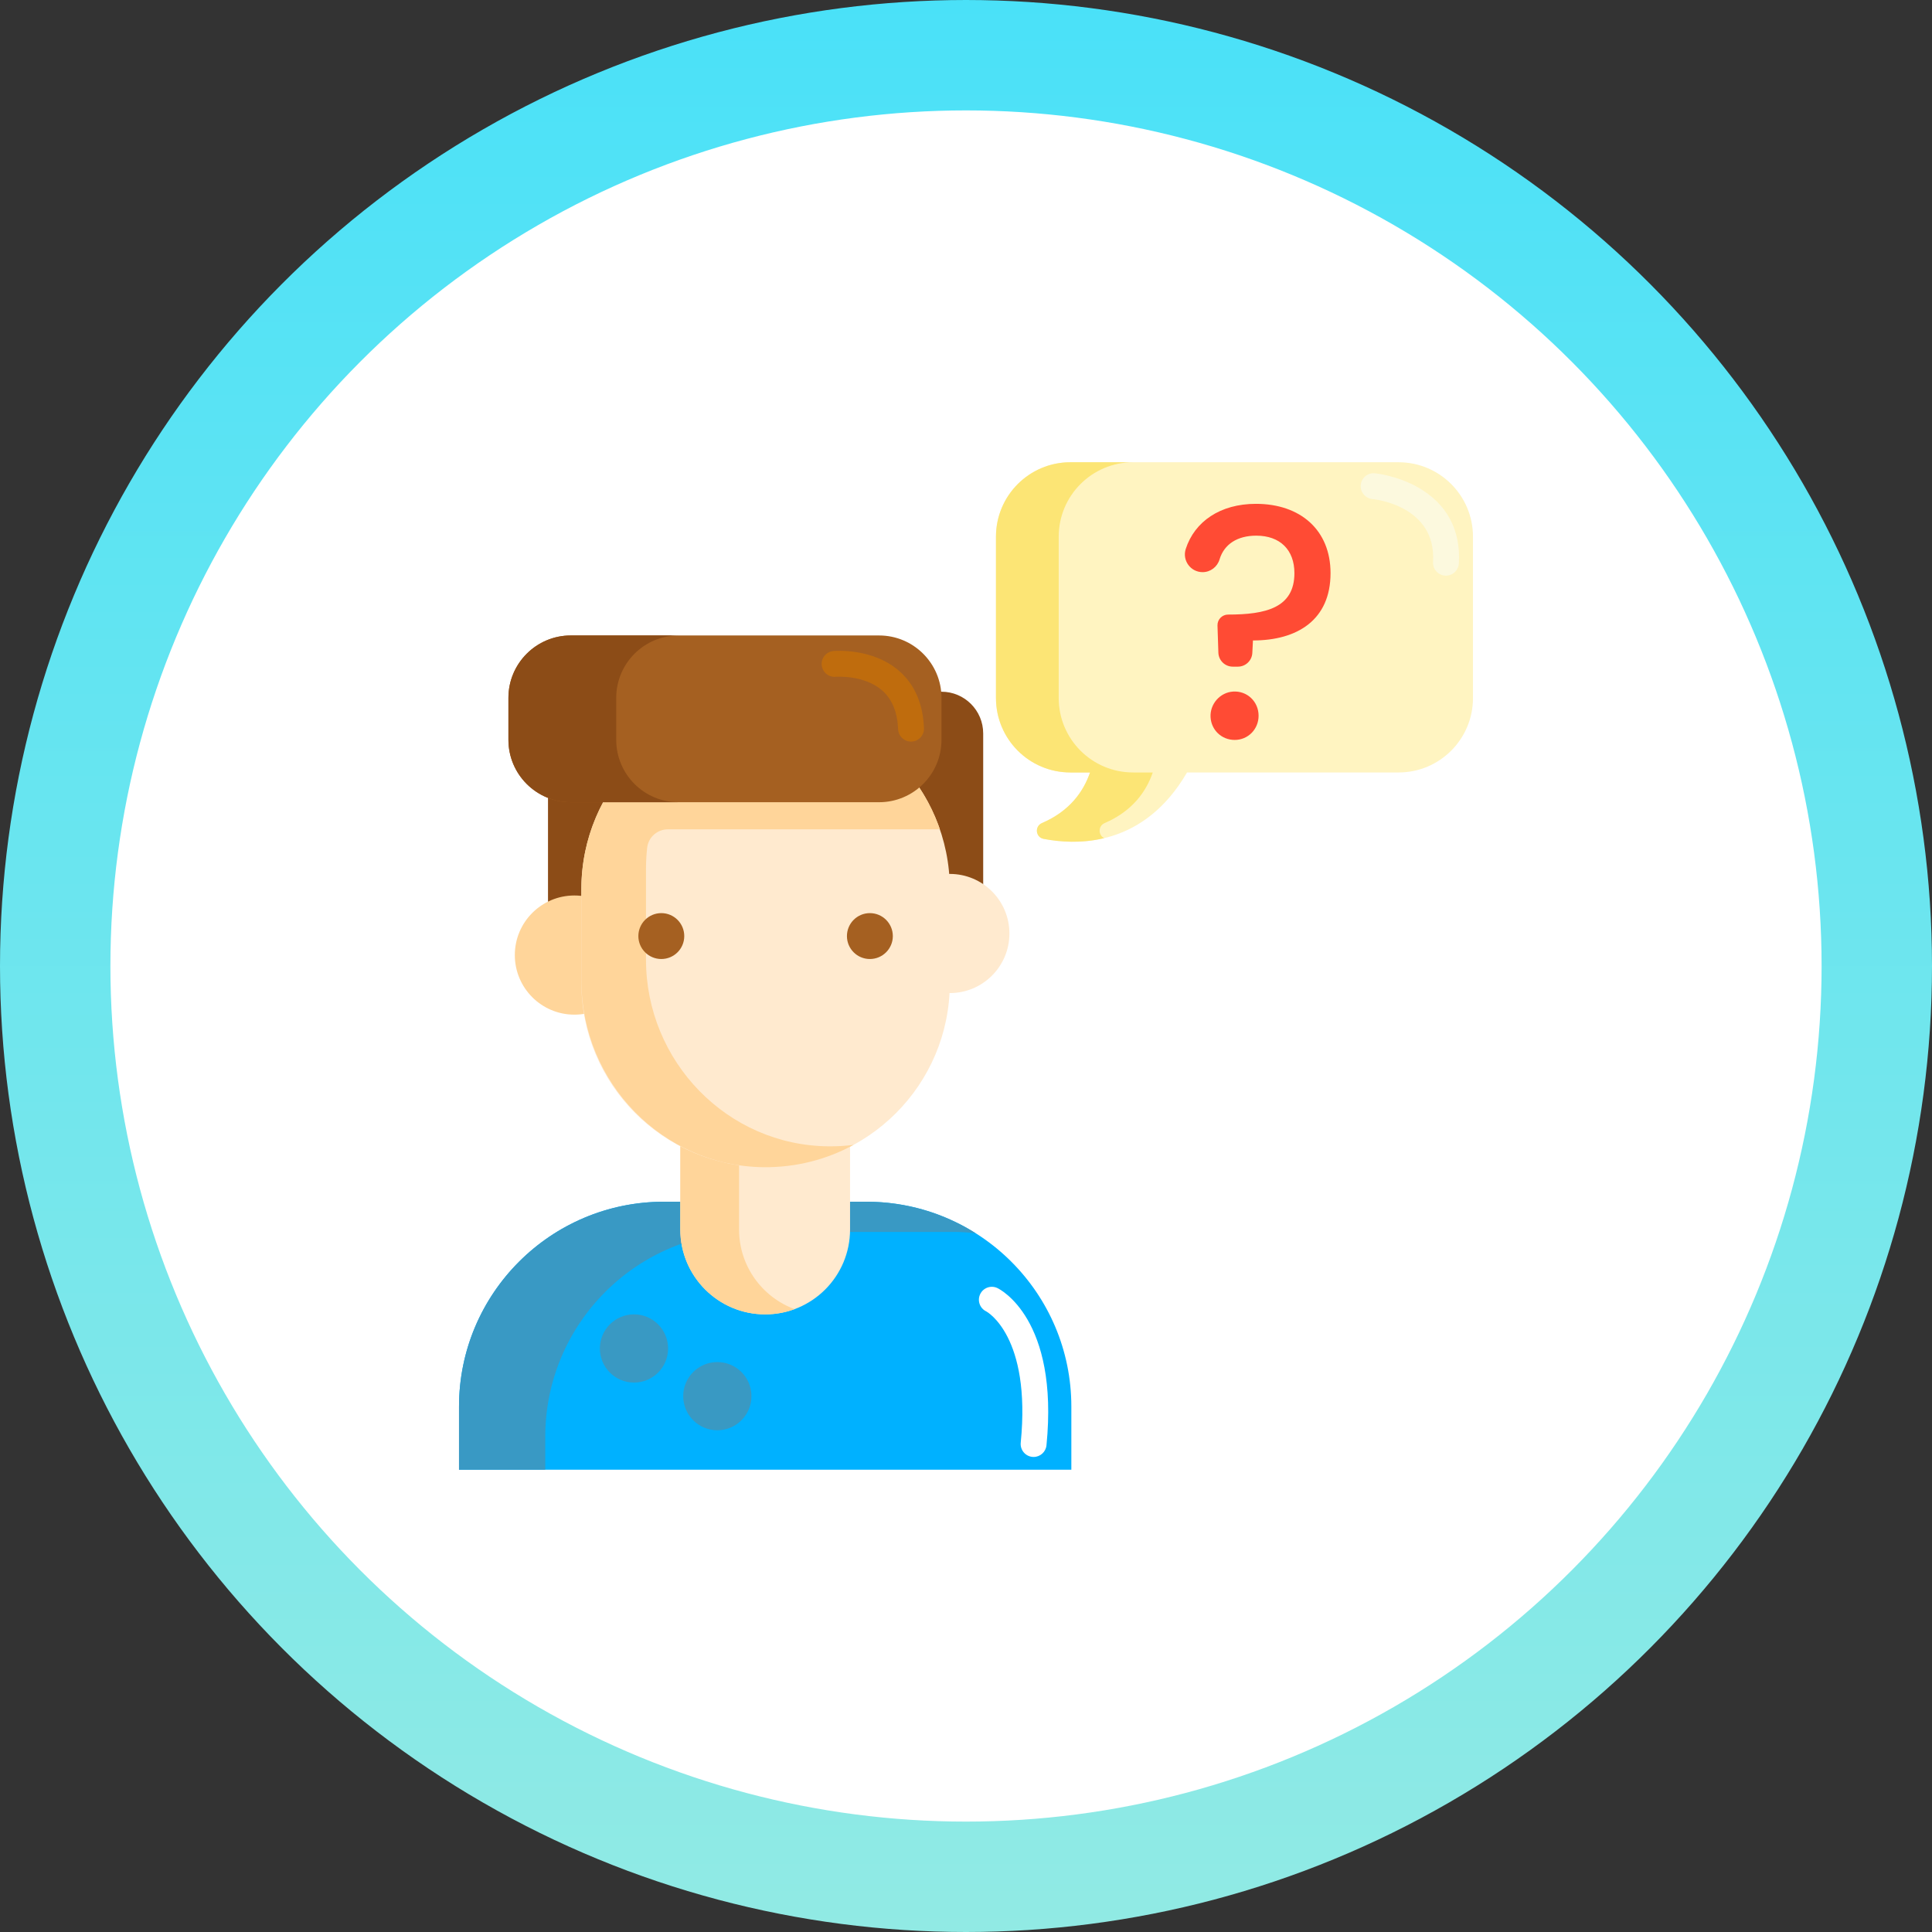 <svg width="70" height="70" viewBox="0 0 70 70" fill="none" xmlns="http://www.w3.org/2000/svg">
<rect x="0" y="0" width="70" height="70" fill="#333333" stroke="none"/>
<circle cx="35" cy="35" r="33" fill="white" stroke="url(#paint0_linear)" stroke-width="4"/>
<path d="M50.673 16.748H38.782C37.293 16.748 36.086 17.956 36.086 19.445V25.291C36.086 26.781 37.293 27.988 38.782 27.988H39.494C39.253 28.688 38.751 29.391 37.752 29.821C37.479 29.939 37.52 30.338 37.812 30.394C39.13 30.647 41.468 30.634 43.008 27.988H50.673C52.162 27.988 53.369 26.781 53.369 25.291V19.445C53.369 17.956 52.162 16.748 50.673 16.748Z" fill="#FFF4C1"/>
<path d="M40.025 29.821C41.023 29.391 41.526 28.688 41.767 27.988H41.055C39.566 27.988 38.359 26.781 38.359 25.291V19.445C38.359 17.956 39.566 16.748 41.055 16.748H38.782C37.293 16.748 36.086 17.956 36.086 19.445V25.291C36.086 26.781 37.293 27.988 38.782 27.988H39.494C39.253 28.688 38.751 29.391 37.752 29.821C37.479 29.939 37.52 30.338 37.812 30.394C38.396 30.506 39.18 30.566 40.007 30.368C39.789 30.262 39.779 29.927 40.025 29.821Z" fill="#FCE575"/>
<path d="M52.39 20.857C52.38 20.857 52.37 20.857 52.361 20.856C52.102 20.84 51.906 20.617 51.922 20.359C52.047 18.33 49.82 18.09 49.725 18.081C49.467 18.056 49.278 17.827 49.303 17.569C49.329 17.311 49.556 17.122 49.816 17.148C49.848 17.151 50.616 17.23 51.368 17.654C52.417 18.246 52.932 19.201 52.857 20.417C52.842 20.665 52.636 20.857 52.39 20.857Z" fill="#FCF9DE"/>
<path d="M38.817 53.251H16.631V50.963C16.631 46.864 19.954 43.541 24.053 43.541H31.395C35.495 43.541 38.817 46.864 38.817 50.963V53.251Z" fill="#00B1FF"/>
<path d="M37.45 52.788C37.435 52.788 37.419 52.787 37.404 52.786C37.146 52.76 36.958 52.531 36.983 52.273C37.366 48.404 35.751 47.523 35.735 47.515C35.501 47.404 35.402 47.124 35.513 46.891C35.624 46.657 35.904 46.557 36.138 46.669C36.229 46.712 38.369 47.785 37.916 52.365C37.892 52.607 37.689 52.788 37.45 52.788Z" fill="white"/>
<path d="M19.756 52.057C19.756 47.958 23.079 44.635 27.178 44.635H34.52C34.801 44.635 35.077 44.651 35.349 44.682C34.204 43.96 32.849 43.541 31.395 43.541H24.053C19.954 43.541 16.631 46.864 16.631 50.963V53.251H19.756V52.057Z" fill="#3999C4"/>
<path d="M21.372 36.419H23.91V27.358C23.91 26.519 23.23 25.84 22.392 25.84H21.372C20.534 25.84 19.855 26.519 19.855 27.358V34.902C19.855 35.74 20.534 36.419 21.372 36.419Z" fill="#8C4C17"/>
<path d="M34.111 25.062H33.079C32.244 25.062 31.567 25.739 31.567 26.574V27.89C33.203 29.106 34.263 31.054 34.263 33.249V35.634C35.026 35.558 35.623 34.914 35.623 34.13V26.574C35.623 25.739 34.946 25.062 34.111 25.062Z" fill="#8C4C17"/>
<path d="M34.414 35.981C35.606 35.981 36.573 35.015 36.573 33.823C36.573 32.63 35.606 31.664 34.414 31.664C33.221 31.664 32.255 32.63 32.255 33.823C32.255 35.015 33.221 35.981 34.414 35.981Z" fill="#FFEACF"/>
<path d="M20.812 36.763C22.004 36.763 22.971 35.796 22.971 34.604C22.971 33.411 22.004 32.445 20.812 32.445C19.619 32.445 18.653 33.411 18.653 34.604C18.653 35.796 19.619 36.763 20.812 36.763Z" fill="#FFD59A"/>
<path d="M27.724 47.622C26.026 47.622 24.649 46.245 24.649 44.547V37.214H30.799V44.547C30.799 46.245 29.422 47.622 27.724 47.622Z" fill="#FFEACF"/>
<path d="M26.778 44.547V37.214H24.649V44.547C24.649 46.245 26.026 47.622 27.724 47.622C28.099 47.622 28.457 47.555 28.789 47.432C27.615 46.999 26.778 45.871 26.778 44.547Z" fill="#FFD59A"/>
<path d="M27.739 42.29C24.053 42.29 21.064 39.301 21.064 35.615V32.217C21.064 28.53 24.053 25.541 27.739 25.541C31.426 25.541 34.414 28.53 34.414 32.217V35.615C34.414 39.301 31.426 42.29 27.739 42.29Z" fill="#FFEACF"/>
<path d="M23.406 34.775V31.461C23.406 31.208 23.421 30.959 23.448 30.713C23.491 30.334 23.816 30.048 24.199 30.048H34.054C33.154 27.426 30.666 25.541 27.739 25.541C27.452 25.541 27.17 25.56 26.893 25.595C26.893 25.595 26.894 25.595 26.894 25.595C26.873 25.597 26.852 25.601 26.831 25.604C26.76 25.613 26.69 25.624 26.62 25.636C26.587 25.641 26.553 25.648 26.52 25.654C26.458 25.665 26.397 25.677 26.336 25.69C26.3 25.698 26.265 25.706 26.23 25.714C26.17 25.728 26.111 25.742 26.052 25.758C26.018 25.767 25.983 25.776 25.949 25.785C25.888 25.802 25.828 25.82 25.768 25.839C25.737 25.848 25.706 25.857 25.675 25.867C25.603 25.891 25.532 25.916 25.461 25.941C25.443 25.948 25.425 25.953 25.408 25.96C25.32 25.993 25.232 26.028 25.146 26.064C25.123 26.074 25.101 26.084 25.078 26.094C25.015 26.122 24.952 26.15 24.89 26.179C24.859 26.194 24.828 26.209 24.797 26.225C24.744 26.251 24.691 26.277 24.639 26.305C24.606 26.322 24.573 26.34 24.54 26.358C24.491 26.385 24.442 26.412 24.393 26.441C24.36 26.46 24.328 26.479 24.295 26.498C24.246 26.528 24.198 26.558 24.15 26.589C24.12 26.608 24.089 26.627 24.059 26.647C24.006 26.682 23.954 26.719 23.902 26.755C23.878 26.772 23.854 26.788 23.83 26.805C23.756 26.858 23.684 26.913 23.613 26.969C23.591 26.987 23.569 27.005 23.547 27.023C23.498 27.063 23.448 27.103 23.4 27.145C23.371 27.169 23.343 27.195 23.314 27.22C23.274 27.256 23.233 27.292 23.194 27.329C23.164 27.357 23.135 27.385 23.105 27.413C23.068 27.449 23.031 27.485 22.995 27.522C22.966 27.551 22.937 27.581 22.908 27.611C22.872 27.648 22.838 27.686 22.803 27.724C22.775 27.755 22.747 27.785 22.72 27.816C22.685 27.856 22.65 27.898 22.616 27.939C22.591 27.969 22.566 27.998 22.542 28.027C22.491 28.09 22.442 28.154 22.394 28.219C22.368 28.252 22.344 28.286 22.32 28.32C22.286 28.367 22.252 28.414 22.22 28.462C22.196 28.497 22.173 28.533 22.149 28.569C22.122 28.61 22.095 28.652 22.069 28.694C22.045 28.732 22.022 28.77 22 28.808C21.975 28.849 21.951 28.891 21.927 28.933C21.905 28.972 21.883 29.012 21.861 29.051C21.839 29.093 21.817 29.136 21.795 29.179C21.774 29.219 21.754 29.259 21.734 29.3C21.712 29.344 21.692 29.389 21.671 29.433C21.653 29.473 21.634 29.513 21.617 29.553C21.593 29.607 21.571 29.663 21.549 29.718C21.524 29.777 21.501 29.838 21.479 29.899C21.46 29.948 21.441 29.998 21.424 30.048H21.424C21.191 30.728 21.064 31.457 21.064 32.217V35.534C21.064 39.207 23.996 42.252 27.668 42.29C28.849 42.302 29.959 42.008 30.926 41.481C30.634 41.518 30.337 41.536 30.035 41.534C26.353 41.509 23.406 38.457 23.406 34.775Z" fill="#FFD59A"/>
<path d="M31.851 29.066H20.682C19.433 29.066 18.421 28.053 18.421 26.805V25.285C18.421 24.037 19.433 23.024 20.682 23.024H31.851C33.099 23.024 34.112 24.037 34.112 25.285V26.805C34.112 28.053 33.099 29.066 31.851 29.066Z" fill="#A56021"/>
<path d="M33.008 26.869C32.758 26.869 32.55 26.671 32.54 26.419C32.516 25.806 32.324 25.337 31.969 25.022C31.314 24.443 30.289 24.521 30.279 24.522C30.022 24.544 29.794 24.353 29.772 24.096C29.749 23.839 29.938 23.612 30.195 23.588C30.253 23.583 31.621 23.469 32.583 24.314C33.142 24.805 33.443 25.501 33.477 26.382C33.487 26.641 33.286 26.858 33.027 26.869C33.021 26.869 33.014 26.869 33.008 26.869Z" fill="#BF6C0D"/>
<path d="M23.961 34.747C24.42 34.747 24.792 34.375 24.792 33.916C24.792 33.457 24.42 33.084 23.961 33.084C23.502 33.084 23.129 33.457 23.129 33.916C23.129 34.375 23.502 34.747 23.961 34.747Z" fill="#A56021"/>
<path d="M31.517 34.747C31.976 34.747 32.349 34.375 32.349 33.916C32.349 33.457 31.976 33.084 31.517 33.084C31.058 33.084 30.686 33.457 30.686 33.916C30.686 34.375 31.058 34.747 31.517 34.747Z" fill="#A56021"/>
<path d="M22.327 26.805V25.285C22.327 24.037 23.339 23.024 24.588 23.024H20.682C19.433 23.024 18.421 24.037 18.421 25.285V26.805C18.421 28.054 19.433 29.066 20.682 29.066H24.588C23.339 29.066 22.327 28.054 22.327 26.805Z" fill="#8C4C17"/>
<path d="M22.971 50.093C23.653 50.093 24.206 49.54 24.206 48.858C24.206 48.175 23.653 47.622 22.971 47.622C22.288 47.622 21.735 48.175 21.735 48.858C21.735 49.54 22.288 50.093 22.971 50.093Z" fill="#3999C3"/>
<path d="M25.99 51.821C26.672 51.821 27.226 51.267 27.226 50.585C27.226 49.903 26.672 49.35 25.99 49.35C25.308 49.35 24.754 49.903 24.754 50.585C24.754 51.267 25.308 51.821 25.99 51.821Z" fill="#3999C3"/>
<path d="M45.505 18.255C47.115 18.255 48.208 19.204 48.208 20.766C48.208 22.46 47.007 23.205 45.397 23.205L45.374 23.657C45.36 23.935 45.13 24.154 44.852 24.154H44.666C44.384 24.154 44.153 23.93 44.144 23.647L44.112 22.664C44.105 22.447 44.279 22.267 44.496 22.267C45.854 22.267 46.899 22.027 46.899 20.766C46.899 19.925 46.382 19.408 45.517 19.408C44.835 19.408 44.353 19.715 44.187 20.268C44.105 20.541 43.857 20.73 43.572 20.73C43.136 20.73 42.828 20.304 42.962 19.889C43.283 18.898 44.209 18.255 45.505 18.255ZM44.736 26.809C44.262 26.809 43.887 26.452 43.861 25.985C43.834 25.51 44.203 25.087 44.677 25.057C45.185 25.024 45.601 25.419 45.601 25.932C45.601 26.424 45.217 26.809 44.736 26.809Z" fill="#FF4B34"/>
<defs>
<linearGradient id="paint0_linear" x1="35" y1="0" x2="35" y2="70" gradientUnits="userSpaceOnUse">
<stop stop-color="#4AE1F8"/>
<stop offset="1" stop-color="#91EAE4"/>
</linearGradient>
</defs>
</svg>
